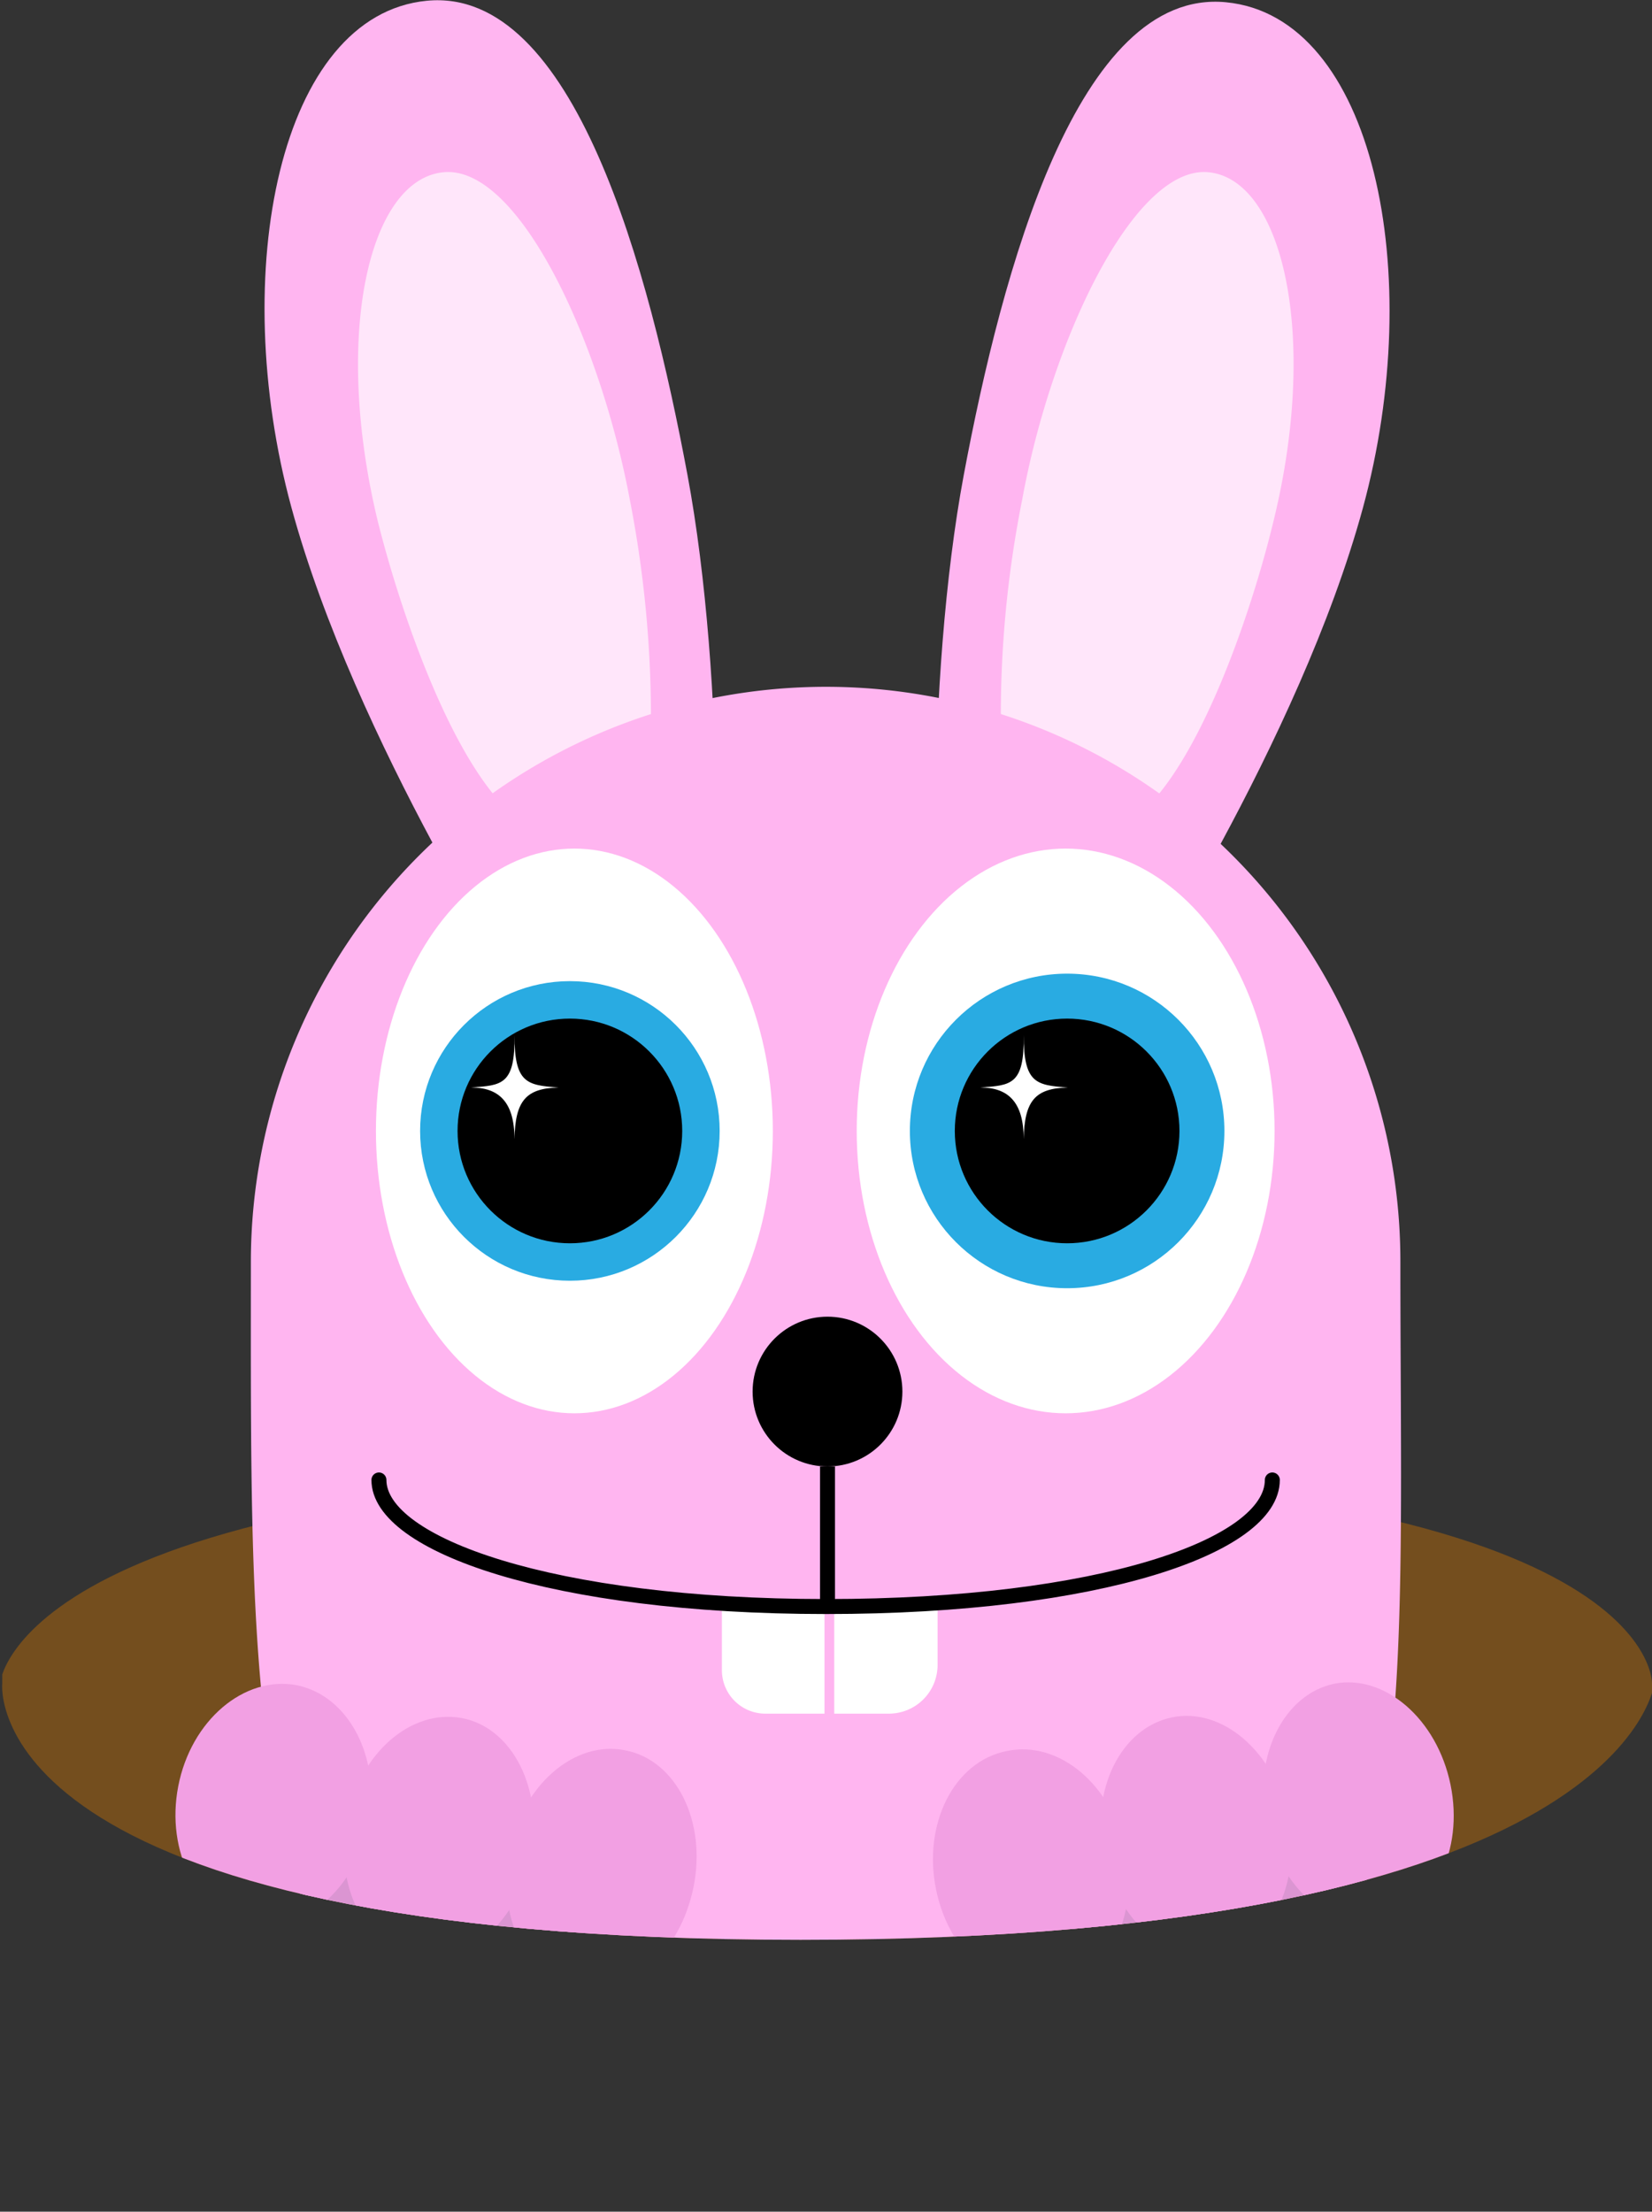 <svg id="RabbitSVG" xmlns="http://www.w3.org/2000/svg" xmlns:xlink="http://www.w3.org/1999/xlink" width="220.6" height="295.3" viewBox="0 0 220.6 295.3">
  <rect x="0" y="0" width="220.6" height="295.3" fill="#333333" stroke="none"/>
  <defs>
    <style>
      .cls-1, .cls-8 {
        fill: none;
      }

      .cls-2 {
        clip-path: url(#clip-path);
      }

      .cls-3 {
        fill: #744e1e;
      }

      .cls-4, .cls-7 {
        fill: #ffb5f0;
      }

      .cls-5 {
        fill: #ffe6fa;
      }

      .cls-6 {
        fill: #fff;
      }

      .cls-7, .cls-8 {
        stroke: #000;
        stroke-width: 2px;
      }

      .cls-7 {
        stroke-linecap: round;
      }

      .cls-8 {
        stroke-miterlimit: 10;
      }

      .cls-9 {
        clip-path: url(#clip-path-2);
      }

      .cls-10 {
        fill: #29abe2;
      }

      .cls-11 {
        clip-path: url(#clip-path-3);
      }

      .cls-12 {
        fill: #db95d2;
      }

      .cls-13 {
        fill: #f2a0e3;
      }
    </style>
    <clipPath id="clip-path" transform="translate(-49.4 -31.1)">
      <path class="cls-1" d="M49.7,255.9S46,290.1,156.3,290.1s114-34.2,114-34.2V29.9H50.3Z"/>
    </clipPath>
    <clipPath id="clip-path-2" transform="translate(-49.4 -31.1)">
      <ellipse id="r_eye" data-name="r eye" class="cls-1" cx="126.1" cy="182.1" rx="26.5" ry="37.7"/>
    </clipPath>
    <clipPath id="clip-path-3" transform="translate(-49.4 -31.1)">
      <ellipse id="l_eye" data-name="l eye" class="cls-1" cx="191.7" cy="182.1" rx="27.9" ry="37.7"/>
    </clipPath>
  </defs>
  <g class="cls-2">
    <g id="Rabbit">
      <path id="holeMaterial" class="cls-3" d="M49.4,255.9s1.9-28.5,111.8-28.5S270,255.9,270,255.9v37.9H49.4Z" transform="translate(-49.4 -31.1)"/>
      <g id="ears">
        <g id="r_ear" data-name="r ear">
          <path id="_outsideEar" data-name=" outsideEar" class="cls-4" d="M199.9,165s23-34.9,31.5-66.1,1.5-65.6-18.3-67.5-29.9,35.9-35,63.1-4.7,68.4-.7,68.7Z" transform="translate(-49.4 -31.1)"/>
          <path id="r_insideEar" data-name="r insideEar" class="cls-5" d="M219.5,100.5c6-24.6,1.2-45.4-8.7-46.4s-21,22.3-24.9,43.7a146.7,146.7,0,0,0-2.6,37.4c.1,9.3,10.1,14,20,2.9C210.8,129.8,216.9,111.4,219.5,100.5Z" transform="translate(-49.4 -31.1)"/>
        </g>
        <g id="l_ear" data-name="l ear">
          <path id="l_outsideEar" data-name="l outsideEar" class="cls-4" d="M119.7,165.1s-22.9-35-31.4-66.3-1.6-65.7,18.1-67.6,29.7,36,34.8,63.3,4.8,68.5.8,68.8Z" transform="translate(-49.4 -31.1)"/>
          <path id="l_inside_ear" data-name="l inside ear" class="cls-5" d="M99.8,100.5c-5.9-24.6-1.2-45.4,8.8-46.4s20.9,22.3,24.9,43.7a151.4,151.4,0,0,1,2.6,37.4c-.1,9.3-10.1,14-20,2.9C108.6,129.7,102.5,111.4,99.8,100.5Z" transform="translate(-49.4 -31.1)"/>
        </g>
      </g>
      <g id="head">
        <path id="head_shape" data-name="head shape" class="cls-4" d="M159.7,122.8a76.7,76.7,0,0,1,76.7,76.8c0,81.7,5.7,118.2-74.8,119.9S82.9,278.4,82.9,199.6A76.8,76.8,0,0,1,159.7,122.8Z" transform="translate(-49.4 -31.1)"/>
        <g id="teeth">
          <path id="r_tooth" class="cls-6" d="M145.8,254a5.8,5.8,0,0,0,5.9,5.9h7.8V242.2H145.8Z" transform="translate(-49.4 -31.1)"/>
          <path id="l_tooth" class="cls-6" d="M160.8,242.2v17.7h7.3a6.5,6.5,0,0,0,6.5-6.5V242.2Z" transform="translate(-49.4 -31.1)"/>
        </g>
        <g id="mouth_grp">
          <path id="mouth" class="cls-7" d="M100,228.7c0,8.6,23.1,16.9,59.7,16.9s59.6-8.1,59.6-16.9" transform="translate(-49.4 -31.1)"/>
          <line id="nose_line" class="cls-8" x1="110.5" y1="195.8" x2="110.5" y2="214.8"/>
        </g>
        <g id="eyes">
          <ellipse id="r_eye-2" data-name="r eye" class="cls-6" cx="76.7" cy="151" rx="26.5" ry="37.7"/>
          <ellipse id="l_eye-2" data-name="l eye" class="cls-6" cx="142.3" cy="151" rx="27.9" ry="37.7"/>
        </g>
        <g id="eyes_inside">
          <g class="cls-9">
            <g id="r_iris" data-name="r iris">
              <circle class="cls-10" cx="76.1" cy="151" r="20"/>
            </g>
            <g id="r_pupil" data-name="r pupil">
              <circle cx="76.1" cy="151" r="15"/>
            </g>
            <path id="r_star" class="cls-6" d="M118.1,169.3c0,6.4,1.6,6.7,5.9,7-4.4.1-5.8,1.8-5.9,6.9,0-5.1-2.2-6.9-5.8-6.9C116.4,176,118.2,176,118.1,169.3Z" transform="translate(-49.4 -31.1)"/>
          </g>
          <g class="cls-11">
            <g id="l_iris" data-name="l iris">
              <circle class="cls-10" cx="142.5" cy="151" r="21"/>
            </g>
            <g id="l_pupil" data-name="l pupil">
              <circle cx="142.5" cy="151" r="15"/>
            </g>
            <path id="l_star" class="cls-6" d="M186.1,169.3c0,6.4,1.6,6.7,5.9,7-4.4.1-5.8,1.8-5.9,6.9,0-5.1-2.2-6.9-5.8-6.9C184.4,176,186.2,176,186.1,169.3Z" transform="translate(-49.4 -31.1)"/>
          </g>
        </g>
        <g id="nose">
          <circle cx="110.5" cy="185.8" r="10"/>
        </g>
      </g>
      <g id="palms">
        <g id="r_palm">
          <path id="r_palm_outside" class="cls-12" d="M132.5,300.7c1.8,12.7-9.4,24.1-24.8,25.6S78.2,318.6,76.5,306s9.4-24.1,24.9-25.6S130.8,288,132.5,300.7Z" transform="translate(-49.4 -31.1)"/>
          <path id="r_palm_inside" class="cls-4" d="M121.4,301.8c1,7.6-5.6,14.4-14.9,15.3s-17.6-4.6-18.6-12.2,5.6-14.4,14.8-15.3S120.4,294.2,121.4,301.8Z" transform="translate(-49.4 -31.1)"/>
        </g>
        <g id="l_palm">
          <path id="l_palm_outside" class="cls-12" d="M217.7,280.4c15.4,1.5,26.6,12.9,24.8,25.6s-15.7,21.7-31.1,20.3-26.6-12.9-24.9-25.6S202.2,279,217.7,280.4Z" transform="translate(-49.4 -31.1)"/>
          <path id="l_palm-2" data-name="l_palm" class="cls-4" d="M216.4,289.6c9.3.9,15.9,7.7,14.9,15.3s-9.4,13.1-18.7,12.2-15.9-7.7-14.9-15.3S207.1,288.7,216.4,289.6Z" transform="translate(-49.4 -31.1)"/>
        </g>
      </g>
      <g id="hands">
        <g id="r_hand" data-name="r hand">
          <path id="r_finger3" data-name="r finger3" class="cls-13" d="M183.8,264.9c7-1.5,14.1,4.5,15.9,13.3s-2.4,17.1-9.4,18.5-14.1-4.5-15.9-13.3S176.8,266.3,183.8,264.9Z" transform="translate(-49.4 -31.1)"/>
          <path id="r_finger2" data-name="r finger2" class="cls-13" d="M205.9,260.4c6.7-1.4,13.7,4.6,15.5,13.4s-2.3,17-9.1,18.4-13.7-4.6-15.5-13.4S199.1,261.8,205.9,260.4Z" transform="translate(-49.4 -31.1)"/>
          <path id="r_finger1" data-name="r finger1" class="cls-13" d="M227.6,255.9c6.7-1.3,13.7,4.7,15.5,13.5s-2.3,17-9.1,18.4-13.7-4.6-15.5-13.4S220.8,257.3,227.6,255.9Z" transform="translate(-49.4 -31.1)"/>
        </g>
        <g id="l_hand" data-name="l hand">
          <path id="l_finger3" data-name="l finger3" class="cls-13" d="M89,256.1c7,1.4,11.3,9.7,9.6,18.5S89.8,289.4,82.8,288s-11.3-9.6-9.6-18.4S82,254.8,89,256.1Z" transform="translate(-49.4 -31.1)"/>
          <path id="l_finger2" data-name="l finger2" class="cls-13" d="M111.1,260.5c6.8,1.3,10.9,9.6,9.2,18.4s-8.6,14.8-15.4,13.5S94,282.8,95.7,274,104.3,259.2,111.1,260.5Z" transform="translate(-49.4 -31.1)"/>
          <path id="l_finger1" data-name="l finger1" class="cls-13" d="M132.9,264.8c6.8,1.3,10.9,9.5,9.1,18.3s-8.6,14.9-15.4,13.6-10.9-9.6-9.2-18.4S126.1,263.4,132.9,264.8Z" transform="translate(-49.4 -31.1)"/>
        </g>
      </g>
    </g>
  </g>
</svg>
